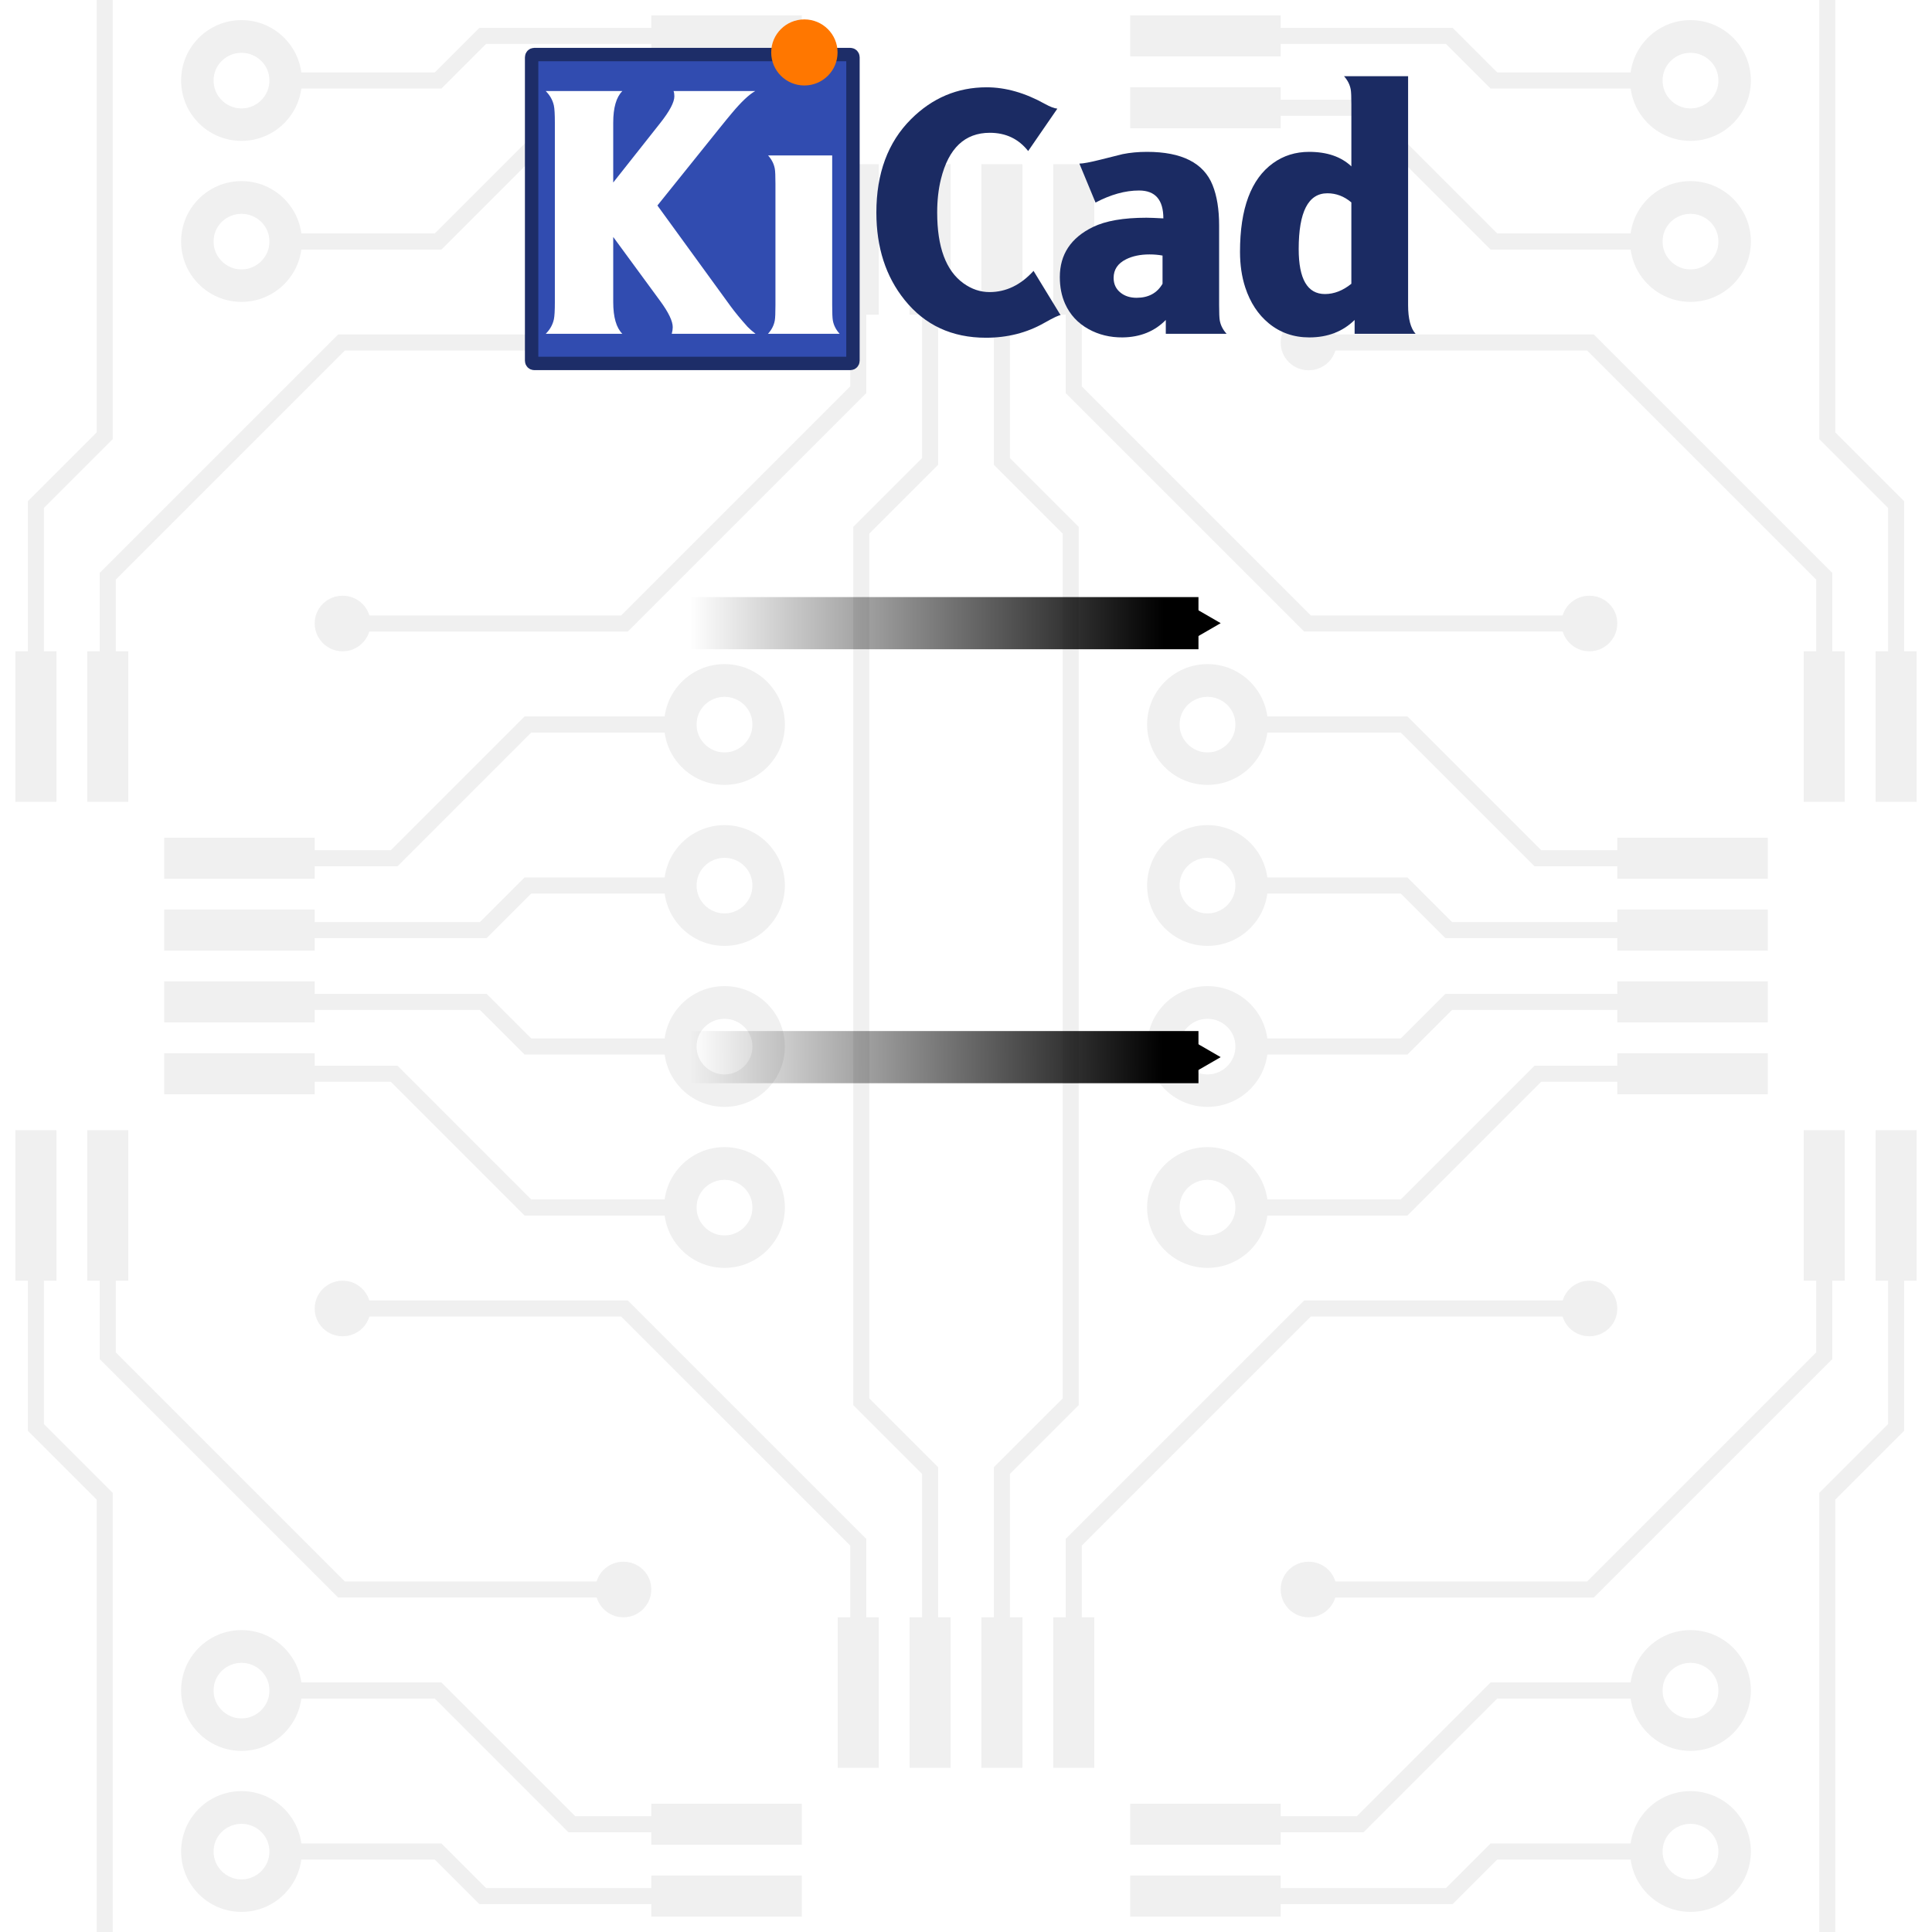 <?xml version="1.0" encoding="UTF-8" standalone="no"?>
<!-- Created with Inkscape (http://www.inkscape.org/) -->

<svg
   xmlns:dc="http://purl.org/dc/elements/1.1/"
   xmlns:cc="http://creativecommons.org/ns#"
   xmlns:rdf="http://www.w3.org/1999/02/22-rdf-syntax-ns#"
   xmlns:svg="http://www.w3.org/2000/svg"
   xmlns="http://www.w3.org/2000/svg"
   xmlns:xlink="http://www.w3.org/1999/xlink"
   xmlns:sodipodi="http://sodipodi.sourceforge.net/DTD/sodipodi-0.dtd"
   xmlns:inkscape="http://www.inkscape.org/namespaces/inkscape"
   width="700"
   height="700"
   viewBox="0 0 185.208 185.208"
   id="svg2"
   version="1.1"
   inkscape:version="0.91+devel+osxmenu r12877"
   sodipodi:docname="background.svg"
   inkscape:export-filename="/Users/wolf/wnl_git/kicad-mac-packaging/packaging/background.png"
   inkscape:export-xdpi="96"
   inkscape:export-ydpi="96">
  <defs
     id="defs4">
    <linearGradient
       inkscape:collect="always"
       id="linearGradient10032">
      <stop
         id="stop10036"
         offset="0"
         style="stop-color:#000000;stop-opacity:0;" />
      <stop
         id="stop10034"
         offset="1"
         style="stop-color:#000000;stop-opacity:1;" />
    </linearGradient>
    <marker
       inkscape:stockid="TriangleOutS"
       orient="auto"
       refY="0.0"
       refX="0.0"
       id="marker9152"
       style="overflow:visible"
       inkscape:isstock="true">
      <path
         id="path9154"
         d="M 5.77,0.0 L -2.88,5.0 L -2.88,-5.0 L 5.77,0.0 z "
         style="fill-rule:evenodd;stroke:#000000;stroke-width:1pt;stroke-opacity:1;fill:#000000;fill-opacity:1"
         transform="scale(0.2)" />
    </marker>
    <marker
       inkscape:stockid="TriangleOutS"
       orient="auto"
       refY="0.0"
       refX="0.0"
       id="TriangleOutS"
       style="overflow:visible"
       inkscape:isstock="true">
      <path
         id="path4734"
         d="M 5.77,0.0 L -2.88,5.0 L -2.88,-5.0 L 5.77,0.0 z "
         style="fill-rule:evenodd;stroke:#000000;stroke-width:1pt;stroke-opacity:1;fill:#000000;fill-opacity:1"
         transform="scale(0.2)" />
    </marker>
    <marker
       inkscape:stockid="Arrow2Lend"
       orient="auto"
       refY="0.0"
       refX="0.0"
       id="Arrow2Lend"
       style="overflow:visible;"
       inkscape:isstock="true">
      <path
         id="path4550"
         style="fill-rule:evenodd;stroke-width:0.625;stroke-linejoin:round;stroke:#000000;stroke-opacity:1;fill:#000000;fill-opacity:1"
         d="M 8.719,4.034 L -2.207,0.016 L 8.719,-4.002 C 6.973,-1.63 6.983,1.616 8.719,4.034 z "
         transform="scale(1.1) rotate(180) translate(1,0)" />
    </marker>
    <marker
       inkscape:stockid="Arrow1Lend"
       orient="auto"
       refY="0.0"
       refX="0.0"
       id="Arrow1Lend"
       style="overflow:visible;"
       inkscape:isstock="true">
      <path
         id="path4532"
         d="M 0.0,0.0 L 5.0,-5.0 L -12.5,0.0 L 5.0,5.0 L 0.0,0.0 z "
         style="fill-rule:evenodd;stroke:#000000;stroke-width:1pt;stroke-opacity:1;fill:#000000;fill-opacity:1"
         transform="scale(0.8) rotate(180) translate(12.5,0)" />
    </marker>
    <marker
       inkscape:stockid="Arrow2Lend"
       orient="auto"
       refY="0"
       refX="0"
       id="Arrow2Lend-5"
       style="overflow:visible"
       inkscape:isstock="true">
      <path
         inkscape:connector-curvature="0"
         id="path4550-5"
         style="fill:#000000;fill-opacity:1;fill-rule:evenodd;stroke:#000000;stroke-width:0.625;stroke-linejoin:round;stroke-opacity:1"
         d="M 8.719,4.034 -2.207,0.016 8.719,-4.002 c -1.745,2.372 -1.735,5.617 -6e-7,8.035 z"
         transform="matrix(-1.1,0,0,-1.1,-1.1,0)" />
    </marker>
    <linearGradient
       inkscape:collect="always"
       xlink:href="#linearGradient10032"
       id="linearGradient10038"
       x1="66.124"
       y1="171.531"
       x2="111.568"
       y2="171.531"
       gradientUnits="userSpaceOnUse" />
    <marker
       inkscape:stockid="TriangleOutS"
       orient="auto"
       refY="0"
       refX="0"
       id="TriangleOutS-0"
       style="overflow:visible"
       inkscape:isstock="true">
      <path
         inkscape:connector-curvature="0"
         id="path4734-5"
         d="m 5.77,0 -8.65,5 0,-10 8.65,5 z"
         style="fill:#000000;fill-opacity:1;fill-rule:evenodd;stroke:#000000;stroke-width:1pt;stroke-opacity:1"
         transform="scale(0.2)" />
    </marker>
    <linearGradient
       inkscape:collect="always"
       xlink:href="#linearGradient10032"
       id="linearGradient10366"
       x1="66.124"
       y1="213.133"
       x2="111.434"
       y2="212.866"
       gradientUnits="userSpaceOnUse" />
  </defs>
  <sodipodi:namedview
     id="base"
     pagecolor="#ffffff"
     bordercolor="#666666"
     borderopacity="1.0"
     inkscape:pageopacity="0.0"
     inkscape:pageshadow="2"
     inkscape:zoom="0.49497475"
     inkscape:cx="101.12902"
     inkscape:cy="450.082"
     inkscape:document-units="mm"
     inkscape:current-layer="layer1"
     showgrid="false"
     inkscape:window-width="1280"
     inkscape:window-height="751"
     inkscape:window-x="0"
     inkscape:window-y="23"
     inkscape:window-maximized="0"
     units="px" />
  <g
     inkscape:label="Layer 1"
     inkscape:groupmode="layer"
     id="layer1"
     transform="translate(0,-111.792)">
    <path
       style="fill:#f0f0f0;fill-opacity:1;fill-rule:nonzero;stroke:none"
       d="m 80.308,266.833 3.935,0 0,14.428 -3.935,0 z"
       id="rect3060" />
    <path
       style="fill:#f0f0f0;fill-opacity:1;fill-rule:nonzero;stroke:none"
       d="m 87.194,266.833 3.935,0 0,14.428 -3.935,0 z"
       id="rect3062" />
    <path
       style="fill:#f0f0f0;fill-opacity:1;fill-rule:nonzero;stroke:none"
       d="m 94.08,266.833 3.935,0 0,14.428 -3.935,0 z"
       id="rect3064" />
    <path
       style="fill:#f0f0f0;fill-opacity:1;fill-rule:nonzero;stroke:none"
       d="m 100.966,266.833 3.935,0 0,14.428 -3.935,0 z"
       id="rect3066" />
    <path
       transform="rotate(-90)"
       style="fill:#f0f0f0;fill-opacity:1;fill-rule:nonzero;stroke:none"
       d="m -295.524,62.437 3.935,0 0,14.428 -3.935,0 z"
       id="rect3118" />
    <path
       transform="rotate(-90)"
       style="fill:#f0f0f0;fill-opacity:1;fill-rule:nonzero;stroke:none"
       d="m -288.638,62.437 3.935,0 0,14.428 -3.935,0 z"
       id="rect3120" />
    <path
       transform="rotate(-90)"
       style="fill:#f0f0f0;fill-opacity:1;fill-rule:nonzero;stroke:none"
       d="m -295.524,108.344 3.935,0 0,14.428 -3.935,0 z"
       id="rect3128" />
    <path
       transform="rotate(-90)"
       style="fill:#f0f0f0;fill-opacity:1;fill-rule:nonzero;stroke:none"
       d="m -288.638,108.344 3.935,0 0,14.428 -3.935,0 z"
       id="rect3130" />
    <path
       id="path3011"
       d="m 115.755,175.457 c -3.196,0 -5.788,2.591 -5.788,5.788 0,3.196 2.591,5.788 5.788,5.788 3.196,0 5.788,-2.591 5.788,-5.788 0,-3.196 -2.591,-5.788 -5.788,-5.788 z m 0,3.135 c 1.474,0 2.677,1.178 2.677,2.653 0,1.474 -1.202,2.677 -2.677,2.677 -1.474,0 -2.677,-1.202 -2.677,-2.677 0,-1.474 1.202,-2.653 2.677,-2.653 z"
       style="fill:#f0f0f0;fill-opacity:1;fill-rule:nonzero;stroke:none"
       inkscape:connector-curvature="0" />
    <path
       inkscape:connector-curvature="0"
       style="fill:#f0f0f0;fill-opacity:1;fill-rule:nonzero;stroke:none"
       d="m 115.755,190.891 c -3.196,0 -5.788,2.591 -5.788,5.788 0,3.196 2.591,5.788 5.788,5.788 3.196,0 5.788,-2.591 5.788,-5.788 0,-3.196 -2.591,-5.788 -5.788,-5.788 z m 0,3.135 c 1.474,0 2.677,1.178 2.677,2.653 0,1.474 -1.202,2.677 -2.677,2.677 -1.474,0 -2.677,-1.202 -2.677,-2.677 0,-1.474 1.202,-2.653 2.677,-2.653 z"
       id="path3185" />
    <path
       id="path3187"
       d="m 115.755,206.325 c -3.196,0 -5.788,2.591 -5.788,5.788 0,3.196 2.591,5.788 5.788,5.788 3.196,0 5.788,-2.591 5.788,-5.788 0,-3.196 -2.591,-5.788 -5.788,-5.788 z m 0,3.135 c 1.474,0 2.677,1.178 2.677,2.653 0,1.474 -1.202,2.677 -2.677,2.677 -1.474,0 -2.677,-1.202 -2.677,-2.677 0,-1.474 1.202,-2.653 2.677,-2.653 z"
       style="fill:#f0f0f0;fill-opacity:1;fill-rule:nonzero;stroke:none"
       inkscape:connector-curvature="0" />
    <path
       inkscape:connector-curvature="0"
       style="fill:#f0f0f0;fill-opacity:1;fill-rule:nonzero;stroke:none"
       d="m 115.755,221.759 c -3.196,0 -5.788,2.591 -5.788,5.788 0,3.196 2.591,5.788 5.788,5.788 3.196,0 5.788,-2.591 5.788,-5.788 0,-3.196 -2.591,-5.788 -5.788,-5.788 z m 0,3.135 c 1.474,0 2.677,1.178 2.677,2.653 0,1.474 -1.202,2.677 -2.677,2.677 -1.474,0 -2.677,-1.202 -2.677,-2.677 0,-1.474 1.202,-2.653 2.677,-2.653 z"
       id="path3189" />
    <path
       inkscape:connector-curvature="0"
       style="fill:#f0f0f0;fill-opacity:1;fill-rule:nonzero;stroke:none"
       d="m 69.453,175.457 c -3.196,0 -5.788,2.591 -5.788,5.788 0,3.196 2.591,5.788 5.788,5.788 3.196,0 5.788,-2.591 5.788,-5.788 0,-3.196 -2.591,-5.788 -5.788,-5.788 z m 0,3.135 c 1.474,0 2.677,1.178 2.677,2.653 0,1.474 -1.202,2.677 -2.677,2.677 -1.474,0 -2.677,-1.202 -2.677,-2.677 0,-1.474 1.202,-2.653 2.677,-2.653 z"
       id="path3191" />
    <path
       id="path3193"
       d="m 69.453,190.891 c -3.196,0 -5.788,2.591 -5.788,5.788 0,3.196 2.591,5.788 5.788,5.788 3.196,0 5.788,-2.591 5.788,-5.788 0,-3.196 -2.591,-5.788 -5.788,-5.788 z m 0,3.135 c 1.474,0 2.677,1.178 2.677,2.653 0,1.474 -1.202,2.677 -2.677,2.677 -1.474,0 -2.677,-1.202 -2.677,-2.677 0,-1.474 1.202,-2.653 2.677,-2.653 z"
       style="fill:#f0f0f0;fill-opacity:1;fill-rule:nonzero;stroke:none"
       inkscape:connector-curvature="0" />
    <path
       inkscape:connector-curvature="0"
       style="fill:#f0f0f0;fill-opacity:1;fill-rule:nonzero;stroke:none"
       d="m 69.453,206.325 c -3.196,0 -5.788,2.591 -5.788,5.788 0,3.196 2.591,5.788 5.788,5.788 3.196,0 5.788,-2.591 5.788,-5.788 0,-3.196 -2.591,-5.788 -5.788,-5.788 z m 0,3.135 c 1.474,0 2.677,1.178 2.677,2.653 0,1.474 -1.202,2.677 -2.677,2.677 -1.474,0 -2.677,-1.202 -2.677,-2.677 0,-1.474 1.202,-2.653 2.677,-2.653 z"
       id="path3195" />
    <path
       id="path3197"
       d="m 69.453,221.759 c -3.196,0 -5.788,2.591 -5.788,5.788 0,3.196 2.591,5.788 5.788,5.788 3.196,0 5.788,-2.591 5.788,-5.788 0,-3.196 -2.591,-5.788 -5.788,-5.788 z m 0,3.135 c 1.474,0 2.677,1.178 2.677,2.653 0,1.474 -1.202,2.677 -2.677,2.677 -1.474,0 -2.677,-1.202 -2.677,-2.677 0,-1.474 1.202,-2.653 2.677,-2.653 z"
       style="fill:#f0f0f0;fill-opacity:1;fill-rule:nonzero;stroke:none"
       inkscape:connector-curvature="0" />
    <path
       style="fill:#f0f0f0;fill-opacity:1;fill-rule:nonzero;stroke:none"
       d="m 172.912,174.229 3.935,0 0,14.428 -3.935,0 z"
       id="rect3213" />
    <path
       style="fill:#f0f0f0;fill-opacity:1;fill-rule:nonzero;stroke:none"
       d="m 179.798,174.229 3.935,0 0,14.428 -3.935,0 z"
       id="rect3215" />
    <path
       style="fill:#f0f0f0;fill-opacity:1;fill-rule:nonzero;stroke:none"
       d="m 172.912,220.135 3.935,0 0,14.428 -3.935,0 z"
       id="rect3223" />
    <path
       style="fill:#f0f0f0;fill-opacity:1;fill-rule:nonzero;stroke:none"
       d="m 179.798,220.135 3.935,0 0,14.428 -3.935,0 z"
       id="rect3225" />
    <path
       transform="rotate(-90)"
       style="fill:#f0f0f0;fill-opacity:1;fill-rule:nonzero;stroke:none"
       d="m -216.692,155.041 3.935,0 0,14.428 -3.935,0 z"
       id="rect3233" />
    <path
       transform="rotate(-90)"
       style="fill:#f0f0f0;fill-opacity:1;fill-rule:nonzero;stroke:none"
       d="m -209.806,155.041 3.935,0 0,14.428 -3.935,0 z"
       id="rect3235" />
    <path
       transform="rotate(-90)"
       style="fill:#f0f0f0;fill-opacity:1;fill-rule:nonzero;stroke:none"
       d="m -202.92,155.041 3.935,0 0,14.428 -3.935,0 z"
       id="rect3237" />
    <path
       transform="rotate(-90)"
       style="fill:#f0f0f0;fill-opacity:1;fill-rule:nonzero;stroke:none"
       d="m -196.034,155.041 3.935,0 0,14.428 -3.935,0 z"
       id="rect3239" />
    <path
       style="fill:#f0f0f0;fill-opacity:1;fill-rule:nonzero;stroke:none"
       d="m 1.476,174.229 3.935,0 0,14.428 -3.935,0 z"
       id="rect3259" />
    <path
       style="fill:#f0f0f0;fill-opacity:1;fill-rule:nonzero;stroke:none"
       d="m 8.361,174.229 3.935,0 0,14.428 -3.935,0 z"
       id="rect3261" />
    <path
       style="fill:#f0f0f0;fill-opacity:1;fill-rule:nonzero;stroke:none"
       d="m 1.476,220.135 3.935,0 0,14.428 -3.935,0 z"
       id="rect3269" />
    <path
       style="fill:#f0f0f0;fill-opacity:1;fill-rule:nonzero;stroke:none"
       d="m 8.361,220.135 3.935,0 0,14.428 -3.935,0 z"
       id="rect3271" />
    <path
       transform="rotate(-90)"
       style="fill:#f0f0f0;fill-opacity:1;fill-rule:nonzero;stroke:none"
       d="m -216.692,15.739 3.935,0 0,14.428 -3.935,0 z"
       id="rect3285" />
    <path
       transform="rotate(-90)"
       style="fill:#f0f0f0;fill-opacity:1;fill-rule:nonzero;stroke:none"
       d="m -209.806,15.739 3.935,0 0,14.428 -3.935,0 z"
       id="rect3287" />
    <path
       transform="rotate(-90)"
       style="fill:#f0f0f0;fill-opacity:1;fill-rule:nonzero;stroke:none"
       d="m -202.92,15.739 3.935,0 0,14.428 -3.935,0 z"
       id="rect3289" />
    <path
       transform="rotate(-90)"
       style="fill:#f0f0f0;fill-opacity:1;fill-rule:nonzero;stroke:none"
       d="m -196.034,15.739 3.935,0 0,14.428 -3.935,0 z"
       id="rect3291" />
    <path
       style="fill:#f0f0f0;fill-opacity:1;fill-rule:nonzero;stroke:none"
       d="m 80.308,127.531 3.935,0 0,14.428 -3.935,0 z"
       id="rect3307" />
    <path
       style="fill:#f0f0f0;fill-opacity:1;fill-rule:nonzero;stroke:none"
       d="m 87.194,127.531 3.935,0 0,14.428 -3.935,0 z"
       id="rect3309" />
    <path
       style="fill:#f0f0f0;fill-opacity:1;fill-rule:nonzero;stroke:none"
       d="m 94.08,127.531 3.935,0 0,14.428 -3.935,0 z"
       id="rect3311" />
    <path
       style="fill:#f0f0f0;fill-opacity:1;fill-rule:nonzero;stroke:none"
       d="m 100.966,127.531 3.935,0 0,14.428 -3.935,0 z"
       id="rect3313" />
    <path
       transform="rotate(-90)"
       style="fill:#f0f0f0;fill-opacity:1;fill-rule:nonzero;stroke:none"
       d="m -124.088,62.437 3.935,0 0,14.428 -3.935,0 z"
       id="rect3317" />
    <path
       transform="rotate(-90)"
       style="fill:#f0f0f0;fill-opacity:1;fill-rule:nonzero;stroke:none"
       d="m -117.202,62.437 3.935,0 0,14.428 -3.935,0 z"
       id="rect3319" />
    <path
       transform="rotate(-90)"
       style="fill:#f0f0f0;fill-opacity:1;fill-rule:nonzero;stroke:none"
       d="m -124.088,108.344 3.935,0 0,14.428 -3.935,0 z"
       id="rect3327" />
    <path
       transform="rotate(-90)"
       style="fill:#f0f0f0;fill-opacity:1;fill-rule:nonzero;stroke:none"
       d="m -117.202,108.344 3.935,0 0,14.428 -3.935,0 z"
       id="rect3329" />
    <path
       id="path3349"
       d="m 162.057,113.721 c -3.196,0 -5.788,2.591 -5.788,5.788 0,3.196 2.591,5.788 5.788,5.788 3.196,0 5.788,-2.591 5.788,-5.788 0,-3.196 -2.591,-5.788 -5.788,-5.788 z m 0,3.135 c 1.474,0 2.677,1.178 2.677,2.653 0,1.474 -1.202,2.677 -2.677,2.677 -1.474,0 -2.677,-1.202 -2.677,-2.677 0,-1.474 1.202,-2.653 2.677,-2.653 z"
       style="fill:#f0f0f0;fill-opacity:1;fill-rule:nonzero;stroke:none"
       inkscape:connector-curvature="0" />
    <path
       inkscape:connector-curvature="0"
       style="fill:#f0f0f0;fill-opacity:1;fill-rule:nonzero;stroke:none"
       d="m 162.057,129.155 c -3.196,0 -5.788,2.591 -5.788,5.788 0,3.196 2.591,5.788 5.788,5.788 3.196,0 5.788,-2.591 5.788,-5.788 0,-3.196 -2.591,-5.788 -5.788,-5.788 z m 0,3.135 c 1.474,0 2.677,1.178 2.677,2.653 0,1.474 -1.202,2.677 -2.677,2.677 -1.474,0 -2.677,-1.202 -2.677,-2.677 0,-1.474 1.202,-2.653 2.677,-2.653 z"
       id="path3351" />
    <path
       inkscape:connector-curvature="0"
       style="fill:#f0f0f0;fill-opacity:1;fill-rule:nonzero;stroke:none"
       d="m 162.057,268.061 c -3.196,0 -5.788,2.591 -5.788,5.788 0,3.196 2.591,5.788 5.788,5.788 3.196,0 5.788,-2.591 5.788,-5.788 0,-3.196 -2.591,-5.788 -5.788,-5.788 z m 0,3.135 c 1.474,0 2.677,1.178 2.677,2.653 0,1.474 -1.202,2.677 -2.677,2.677 -1.474,0 -2.677,-1.202 -2.677,-2.677 0,-1.474 1.202,-2.653 2.677,-2.653 z"
       id="path3363" />
    <path
       id="path3365"
       d="m 162.057,283.495 c -3.196,0 -5.788,2.591 -5.788,5.788 0,3.196 2.591,5.788 5.788,5.788 3.196,0 5.788,-2.591 5.788,-5.788 0,-3.196 -2.591,-5.788 -5.788,-5.788 z m 0,3.135 c 1.474,0 2.677,1.178 2.677,2.653 0,1.474 -1.202,2.677 -2.677,2.677 -1.474,0 -2.677,-1.202 -2.677,-2.677 0,-1.474 1.202,-2.653 2.677,-2.653 z"
       style="fill:#f0f0f0;fill-opacity:1;fill-rule:nonzero;stroke:none"
       inkscape:connector-curvature="0" />
    <path
       id="path3377"
       d="m 23.151,113.721 c -3.196,0 -5.788,2.591 -5.788,5.788 0,3.196 2.591,5.788 5.788,5.788 3.196,0 5.788,-2.591 5.788,-5.788 0,-3.196 -2.591,-5.788 -5.788,-5.788 z m 0,3.135 c 1.474,0 2.677,1.178 2.677,2.653 0,1.474 -1.202,2.677 -2.677,2.677 -1.474,0 -2.677,-1.202 -2.677,-2.677 0,-1.474 1.202,-2.653 2.677,-2.653 z"
       style="fill:#f0f0f0;fill-opacity:1;fill-rule:nonzero;stroke:none"
       inkscape:connector-curvature="0" />
    <path
       inkscape:connector-curvature="0"
       style="fill:#f0f0f0;fill-opacity:1;fill-rule:nonzero;stroke:none"
       d="m 23.151,129.155 c -3.196,0 -5.788,2.591 -5.788,5.788 0,3.196 2.591,5.788 5.788,5.788 3.196,0 5.788,-2.591 5.788,-5.788 0,-3.196 -2.591,-5.788 -5.788,-5.788 z m 0,3.135 c 1.474,0 2.677,1.178 2.677,2.653 0,1.474 -1.202,2.677 -2.677,2.677 -1.474,0 -2.677,-1.202 -2.677,-2.677 0,-1.474 1.202,-2.653 2.677,-2.653 z"
       id="path3379" />
    <path
       inkscape:connector-curvature="0"
       style="fill:#f0f0f0;fill-opacity:1;fill-rule:nonzero;stroke:none"
       d="m 23.151,268.061 c -3.196,0 -5.788,2.591 -5.788,5.788 0,3.196 2.591,5.788 5.788,5.788 3.196,0 5.788,-2.591 5.788,-5.788 0,-3.196 -2.591,-5.788 -5.788,-5.788 z m 0,3.135 c 1.474,0 2.677,1.178 2.677,2.653 0,1.474 -1.202,2.677 -2.677,2.677 -1.474,0 -2.677,-1.202 -2.677,-2.677 0,-1.474 1.202,-2.653 2.677,-2.653 z"
       id="path3391" />
    <path
       id="path3393"
       d="m 23.151,283.495 c -3.196,0 -5.788,2.591 -5.788,5.788 0,3.196 2.591,5.788 5.788,5.788 3.196,0 5.788,-2.591 5.788,-5.788 0,-3.196 -2.591,-5.788 -5.788,-5.788 z m 0,3.135 c 1.474,0 2.677,1.178 2.677,2.653 0,1.474 -1.202,2.677 -2.677,2.677 -1.474,0 -2.677,-1.202 -2.677,-2.677 0,-1.474 1.202,-2.653 2.677,-2.653 z"
       style="fill:#f0f0f0;fill-opacity:1;fill-rule:nonzero;stroke:none"
       inkscape:connector-curvature="0" />
    <path
       style="color:#000000;font-style:normal;font-variant:normal;font-weight:normal;font-stretch:normal;font-size:medium;line-height:normal;font-family:sans-serif;text-indent:0;text-align:start;text-decoration:none;text-decoration-line:none;text-decoration-style:solid;text-decoration-color:#000000;letter-spacing:normal;word-spacing:normal;text-transform:none;direction:ltr;block-progression:tb;writing-mode:lr-tb;baseline-shift:baseline;text-anchor:start;white-space:normal;clip-rule:nonzero;display:inline;overflow:visible;visibility:visible;opacity:1;isolation:auto;mix-blend-mode:normal;color-interpolation:sRGB;color-interpolation-filters:linearRGB;solid-color:#000000;solid-opacity:1;fill:#f0f0f0;fill-opacity:1;fill-rule:nonzero;stroke:none;stroke-width:1.543;stroke-linecap:butt;stroke-linejoin:miter;stroke-miterlimit:4;stroke-dasharray:none;stroke-dashoffset:0;stroke-opacity:1;color-rendering:auto;image-rendering:auto;shape-rendering:auto;text-rendering:auto;enable-background:accumulate"
       d="m 119.588,180.473 0,1.543 14.695,0 12.822,12.822 15.15,0 0,-1.543 -14.512,0 -12.822,-12.822 -15.334,0 z"
       id="path3623"
       inkscape:connector-curvature="0" />
    <path
       style="color:#000000;font-style:normal;font-variant:normal;font-weight:normal;font-stretch:normal;font-size:medium;line-height:normal;font-family:sans-serif;text-indent:0;text-align:start;text-decoration:none;text-decoration-line:none;text-decoration-style:solid;text-decoration-color:#000000;letter-spacing:normal;word-spacing:normal;text-transform:none;direction:ltr;block-progression:tb;writing-mode:lr-tb;baseline-shift:baseline;text-anchor:start;white-space:normal;clip-rule:nonzero;display:inline;overflow:visible;visibility:visible;opacity:1;isolation:auto;mix-blend-mode:normal;color-interpolation:sRGB;color-interpolation-filters:linearRGB;solid-color:#000000;solid-opacity:1;fill:#f0f0f0;fill-opacity:1;fill-rule:nonzero;stroke:none;stroke-width:1.543;stroke-linecap:butt;stroke-linejoin:miter;stroke-miterlimit:4;stroke-dasharray:none;stroke-dashoffset:0;stroke-opacity:1;color-rendering:auto;image-rendering:auto;shape-rendering:auto;text-rendering:auto;enable-background:accumulate"
       d="m 147.105,213.953 -12.822,12.822 -14.695,0 0,1.543 15.334,0 12.822,-12.822 14.512,0 0,-1.543 -15.15,0 z"
       id="path4395"
       inkscape:connector-curvature="0" />
    <path
       style="color:#000000;font-style:normal;font-variant:normal;font-weight:normal;font-stretch:normal;font-size:medium;line-height:normal;font-family:sans-serif;text-indent:0;text-align:start;text-decoration:none;text-decoration-line:none;text-decoration-style:solid;text-decoration-color:#000000;letter-spacing:normal;word-spacing:normal;text-transform:none;direction:ltr;block-progression:tb;writing-mode:lr-tb;baseline-shift:baseline;text-anchor:start;white-space:normal;clip-rule:nonzero;display:inline;overflow:visible;visibility:visible;opacity:1;isolation:auto;mix-blend-mode:normal;color-interpolation:sRGB;color-interpolation-filters:linearRGB;solid-color:#000000;solid-opacity:1;fill:#f0f0f0;fill-opacity:1;fill-rule:nonzero;stroke:none;stroke-width:1.543;stroke-linecap:butt;stroke-linejoin:miter;stroke-miterlimit:4;stroke-dasharray:none;stroke-dashoffset:0;stroke-opacity:1;color-rendering:auto;image-rendering:auto;shape-rendering:auto;text-rendering:auto;enable-background:accumulate"
       d="m 120.385,195.906 0,1.545 13.898,0 4.273,4.273 23.699,0 0,-1.543 -23.061,0 -4.273,-4.275 -14.537,0 z"
       id="path4403"
       inkscape:connector-curvature="0" />
    <path
       style="color:#000000;font-style:normal;font-variant:normal;font-weight:normal;font-stretch:normal;font-size:medium;line-height:normal;font-family:sans-serif;text-indent:0;text-align:start;text-decoration:none;text-decoration-line:none;text-decoration-style:solid;text-decoration-color:#000000;letter-spacing:normal;word-spacing:normal;text-transform:none;direction:ltr;block-progression:tb;writing-mode:lr-tb;baseline-shift:baseline;text-anchor:start;white-space:normal;clip-rule:nonzero;display:inline;overflow:visible;visibility:visible;opacity:1;isolation:auto;mix-blend-mode:normal;color-interpolation:sRGB;color-interpolation-filters:linearRGB;solid-color:#000000;solid-opacity:1;fill:#f0f0f0;fill-opacity:1;fill-rule:nonzero;stroke:none;stroke-width:1.543;stroke-linecap:butt;stroke-linejoin:miter;stroke-miterlimit:4;stroke-dasharray:none;stroke-dashoffset:0;stroke-opacity:1;color-rendering:auto;image-rendering:auto;shape-rendering:auto;text-rendering:auto;enable-background:accumulate"
       d="m 138.557,207.066 -4.273,4.275 -13.898,0 0,1.543 14.537,0 4.273,-4.273 23.061,0 0,-1.545 -23.699,0 z"
       id="path4405"
       inkscape:connector-curvature="0" />
    <path
       style="color:#000000;font-style:normal;font-variant:normal;font-weight:normal;font-stretch:normal;font-size:medium;line-height:normal;font-family:sans-serif;text-indent:0;text-align:start;text-decoration:none;text-decoration-line:none;text-decoration-style:solid;text-decoration-color:#000000;letter-spacing:normal;word-spacing:normal;text-transform:none;direction:ltr;block-progression:tb;writing-mode:lr-tb;baseline-shift:baseline;text-anchor:start;white-space:normal;clip-rule:nonzero;display:inline;overflow:visible;visibility:visible;opacity:1;isolation:auto;mix-blend-mode:normal;color-interpolation:sRGB;color-interpolation-filters:linearRGB;solid-color:#000000;solid-opacity:1;fill:#f0f0f0;fill-opacity:1;fill-rule:nonzero;stroke:none;stroke-width:1.543;stroke-linecap:butt;stroke-linejoin:miter;stroke-miterlimit:4;stroke-dasharray:none;stroke-dashoffset:0;stroke-opacity:1;color-rendering:auto;image-rendering:auto;shape-rendering:auto;text-rendering:auto;enable-background:accumulate"
       d="m 50.287,180.473 -12.822,12.822 -14.512,0 0,1.543 15.15,0 12.822,-12.822 14.693,0 0,-1.543 -15.332,0 z"
       id="path4407"
       inkscape:connector-curvature="0" />
    <path
       style="color:#000000;font-style:normal;font-variant:normal;font-weight:normal;font-stretch:normal;font-size:medium;line-height:normal;font-family:sans-serif;text-indent:0;text-align:start;text-decoration:none;text-decoration-line:none;text-decoration-style:solid;text-decoration-color:#000000;letter-spacing:normal;word-spacing:normal;text-transform:none;direction:ltr;block-progression:tb;writing-mode:lr-tb;baseline-shift:baseline;text-anchor:start;white-space:normal;clip-rule:nonzero;display:inline;overflow:visible;visibility:visible;opacity:1;isolation:auto;mix-blend-mode:normal;color-interpolation:sRGB;color-interpolation-filters:linearRGB;solid-color:#000000;solid-opacity:1;fill:#f0f0f0;fill-opacity:1;fill-rule:nonzero;stroke:none;stroke-width:1.543;stroke-linecap:butt;stroke-linejoin:miter;stroke-miterlimit:4;stroke-dasharray:none;stroke-dashoffset:0;stroke-opacity:1;color-rendering:auto;image-rendering:auto;shape-rendering:auto;text-rendering:auto;enable-background:accumulate"
       d="m 22.953,213.953 0,1.543 14.512,0 12.822,12.822 15.332,0 0,-1.543 -14.693,0 -12.822,-12.822 -15.15,0 z"
       id="path4409"
       inkscape:connector-curvature="0" />
    <path
       style="color:#000000;font-style:normal;font-variant:normal;font-weight:normal;font-stretch:normal;font-size:medium;line-height:normal;font-family:sans-serif;text-indent:0;text-align:start;text-decoration:none;text-decoration-line:none;text-decoration-style:solid;text-decoration-color:#000000;letter-spacing:normal;word-spacing:normal;text-transform:none;direction:ltr;block-progression:tb;writing-mode:lr-tb;baseline-shift:baseline;text-anchor:start;white-space:normal;clip-rule:nonzero;display:inline;overflow:visible;visibility:visible;opacity:1;isolation:auto;mix-blend-mode:normal;color-interpolation:sRGB;color-interpolation-filters:linearRGB;solid-color:#000000;solid-opacity:1;fill:#f0f0f0;fill-opacity:1;fill-rule:nonzero;stroke:none;stroke-width:1.543;stroke-linecap:butt;stroke-linejoin:miter;stroke-miterlimit:4;stroke-dasharray:none;stroke-dashoffset:0;stroke-opacity:1;color-rendering:auto;image-rendering:auto;shape-rendering:auto;text-rendering:auto;enable-background:accumulate"
       d="m 50.287,195.906 -4.275,4.275 -23.059,0 0,1.543 23.699,0 4.273,-4.273 13.896,0 0,-1.545 -14.535,0 z"
       id="path4411"
       inkscape:connector-curvature="0" />
    <path
       style="color:#000000;font-style:normal;font-variant:normal;font-weight:normal;font-stretch:normal;font-size:medium;line-height:normal;font-family:sans-serif;text-indent:0;text-align:start;text-decoration:none;text-decoration-line:none;text-decoration-style:solid;text-decoration-color:#000000;letter-spacing:normal;word-spacing:normal;text-transform:none;direction:ltr;block-progression:tb;writing-mode:lr-tb;baseline-shift:baseline;text-anchor:start;white-space:normal;clip-rule:nonzero;display:inline;overflow:visible;visibility:visible;opacity:1;isolation:auto;mix-blend-mode:normal;color-interpolation:sRGB;color-interpolation-filters:linearRGB;solid-color:#000000;solid-opacity:1;fill:#f0f0f0;fill-opacity:1;fill-rule:nonzero;stroke:none;stroke-width:1.543;stroke-linecap:butt;stroke-linejoin:miter;stroke-miterlimit:4;stroke-dasharray:none;stroke-dashoffset:0;stroke-opacity:1;color-rendering:auto;image-rendering:auto;shape-rendering:auto;text-rendering:auto;enable-background:accumulate"
       d="m 22.953,207.066 0,1.545 23.059,0 4.275,4.273 14.535,0 0,-1.543 -13.896,0 -4.273,-4.275 -23.699,0 z"
       id="path4413"
       inkscape:connector-curvature="0" />
    <path
       style="color:#000000;font-style:normal;font-variant:normal;font-weight:normal;font-stretch:normal;font-size:medium;line-height:normal;font-family:sans-serif;text-indent:0;text-align:start;text-decoration:none;text-decoration-line:none;text-decoration-style:solid;text-decoration-color:#000000;letter-spacing:normal;word-spacing:normal;text-transform:none;direction:ltr;block-progression:tb;writing-mode:lr-tb;baseline-shift:baseline;text-anchor:start;white-space:normal;clip-rule:nonzero;display:inline;overflow:visible;visibility:visible;opacity:1;isolation:auto;mix-blend-mode:normal;color-interpolation:sRGB;color-interpolation-filters:linearRGB;solid-color:#000000;solid-opacity:1;fill:#f0f0f0;fill-opacity:1;fill-rule:nonzero;stroke:none;stroke-width:1.543;stroke-linecap:butt;stroke-linejoin:miter;stroke-miterlimit:4;stroke-dasharray:none;stroke-dashoffset:0;stroke-opacity:1;color-rendering:auto;image-rendering:auto;shape-rendering:auto;text-rendering:auto;enable-background:accumulate"
       d="m 54.5,121.35 -12.822,12.822 -14.693,0 0,1.543 15.334,0 12.822,-12.822 14.51,0 0,-1.543 -15.15,0 z"
       id="path4425"
       inkscape:connector-curvature="0" />
    <path
       style="color:#000000;font-style:normal;font-variant:normal;font-weight:normal;font-stretch:normal;font-size:medium;line-height:normal;font-family:sans-serif;text-indent:0;text-align:start;text-decoration:none;text-decoration-line:none;text-decoration-style:solid;text-decoration-color:#000000;letter-spacing:normal;word-spacing:normal;text-transform:none;direction:ltr;block-progression:tb;writing-mode:lr-tb;baseline-shift:baseline;text-anchor:start;white-space:normal;clip-rule:nonzero;display:inline;overflow:visible;visibility:visible;opacity:1;isolation:auto;mix-blend-mode:normal;color-interpolation:sRGB;color-interpolation-filters:linearRGB;solid-color:#000000;solid-opacity:1;fill:#f0f0f0;fill-opacity:1;fill-rule:nonzero;stroke:none;stroke-width:1.543;stroke-linecap:butt;stroke-linejoin:miter;stroke-miterlimit:4;stroke-dasharray:none;stroke-dashoffset:0;stroke-opacity:1;color-rendering:auto;image-rendering:auto;shape-rendering:auto;text-rendering:auto;enable-background:accumulate"
       d="m 45.953,114.463 -4.275,4.273 -13.896,0 0,1.545 14.537,0 4.273,-4.275 23.059,0 0,-1.543 -23.697,0 z"
       id="path4429"
       inkscape:connector-curvature="0" />
    <path
       style="color:#000000;font-style:normal;font-variant:normal;font-weight:normal;font-stretch:normal;font-size:medium;line-height:normal;font-family:sans-serif;text-indent:0;text-align:start;text-decoration:none;text-decoration-line:none;text-decoration-style:solid;text-decoration-color:#000000;letter-spacing:normal;word-spacing:normal;text-transform:none;direction:ltr;block-progression:tb;writing-mode:lr-tb;baseline-shift:baseline;text-anchor:start;white-space:normal;clip-rule:nonzero;display:inline;overflow:visible;visibility:visible;opacity:1;isolation:auto;mix-blend-mode:normal;color-interpolation:sRGB;color-interpolation-filters:linearRGB;solid-color:#000000;solid-opacity:1;fill:#f0f0f0;fill-opacity:1;fill-rule:nonzero;stroke:none;stroke-width:1.543;stroke-linecap:butt;stroke-linejoin:miter;stroke-miterlimit:4;stroke-dasharray:none;stroke-dashoffset:0;stroke-opacity:1;color-rendering:auto;image-rendering:auto;shape-rendering:auto;text-rendering:auto;enable-background:accumulate"
       d="m 26.984,273.078 0,1.543 14.693,0 12.822,12.822 15.15,0 0,-1.545 -14.51,0 -12.822,-12.82 -15.334,0 z"
       id="path4433"
       inkscape:connector-curvature="0" />
    <path
       style="color:#000000;font-style:normal;font-variant:normal;font-weight:normal;font-stretch:normal;font-size:medium;line-height:normal;font-family:sans-serif;text-indent:0;text-align:start;text-decoration:none;text-decoration-line:none;text-decoration-style:solid;text-decoration-color:#000000;letter-spacing:normal;word-spacing:normal;text-transform:none;direction:ltr;block-progression:tb;writing-mode:lr-tb;baseline-shift:baseline;text-anchor:start;white-space:normal;clip-rule:nonzero;display:inline;overflow:visible;visibility:visible;opacity:1;isolation:auto;mix-blend-mode:normal;color-interpolation:sRGB;color-interpolation-filters:linearRGB;solid-color:#000000;solid-opacity:1;fill:#f0f0f0;fill-opacity:1;fill-rule:nonzero;stroke:none;stroke-width:1.543;stroke-linecap:butt;stroke-linejoin:miter;stroke-miterlimit:4;stroke-dasharray:none;stroke-dashoffset:0;stroke-opacity:1;color-rendering:auto;image-rendering:auto;shape-rendering:auto;text-rendering:auto;enable-background:accumulate"
       d="m 27.781,288.512 0,1.543 13.896,0 4.275,4.273 23.697,0 0,-1.543 -23.059,0 -4.273,-4.273 -14.537,0 z"
       id="path4437"
       inkscape:connector-curvature="0" />
    <path
       style="color:#000000;font-style:normal;font-variant:normal;font-weight:normal;font-stretch:normal;font-size:medium;line-height:normal;font-family:sans-serif;text-indent:0;text-align:start;text-decoration:none;text-decoration-line:none;text-decoration-style:solid;text-decoration-color:#000000;letter-spacing:normal;word-spacing:normal;text-transform:none;direction:ltr;block-progression:tb;writing-mode:lr-tb;baseline-shift:baseline;text-anchor:start;white-space:normal;clip-rule:nonzero;display:inline;overflow:visible;visibility:visible;opacity:1;isolation:auto;mix-blend-mode:normal;color-interpolation:sRGB;color-interpolation-filters:linearRGB;solid-color:#000000;solid-opacity:1;fill:#f0f0f0;fill-opacity:1;fill-rule:nonzero;stroke:none;stroke-width:1.543;stroke-linecap:butt;stroke-linejoin:miter;stroke-miterlimit:4;stroke-dasharray:none;stroke-dashoffset:0;stroke-opacity:1;color-rendering:auto;image-rendering:auto;shape-rendering:auto;text-rendering:auto;enable-background:accumulate"
       d="m 115.557,121.35 0,1.543 14.512,0 12.822,12.822 15.334,0 0,-1.543 -14.695,0 -12.822,-12.822 -15.15,0 z"
       id="path4445"
       inkscape:connector-curvature="0" />
    <path
       style="color:#000000;font-style:normal;font-variant:normal;font-weight:normal;font-stretch:normal;font-size:medium;line-height:normal;font-family:sans-serif;text-indent:0;text-align:start;text-decoration:none;text-decoration-line:none;text-decoration-style:solid;text-decoration-color:#000000;letter-spacing:normal;word-spacing:normal;text-transform:none;direction:ltr;block-progression:tb;writing-mode:lr-tb;baseline-shift:baseline;text-anchor:start;white-space:normal;clip-rule:nonzero;display:inline;overflow:visible;visibility:visible;opacity:1;isolation:auto;mix-blend-mode:normal;color-interpolation:sRGB;color-interpolation-filters:linearRGB;solid-color:#000000;solid-opacity:1;fill:#f0f0f0;fill-opacity:1;fill-rule:nonzero;stroke:none;stroke-width:1.543;stroke-linecap:butt;stroke-linejoin:miter;stroke-miterlimit:4;stroke-dasharray:none;stroke-dashoffset:0;stroke-opacity:1;color-rendering:auto;image-rendering:auto;shape-rendering:auto;text-rendering:auto;enable-background:accumulate"
       d="m 115.557,114.463 0,1.543 23.061,0 4.273,4.275 14.537,0 0,-1.545 -13.898,0 -4.273,-4.273 -23.699,0 z"
       id="path4449"
       inkscape:connector-curvature="0" />
    <path
       style="color:#000000;font-style:normal;font-variant:normal;font-weight:normal;font-stretch:normal;font-size:medium;line-height:normal;font-family:sans-serif;text-indent:0;text-align:start;text-decoration:none;text-decoration-line:none;text-decoration-style:solid;text-decoration-color:#000000;letter-spacing:normal;word-spacing:normal;text-transform:none;direction:ltr;block-progression:tb;writing-mode:lr-tb;baseline-shift:baseline;text-anchor:start;white-space:normal;clip-rule:nonzero;display:inline;overflow:visible;visibility:visible;opacity:1;isolation:auto;mix-blend-mode:normal;color-interpolation:sRGB;color-interpolation-filters:linearRGB;solid-color:#000000;solid-opacity:1;fill:#f0f0f0;fill-opacity:1;fill-rule:nonzero;stroke:none;stroke-width:1.543;stroke-linecap:butt;stroke-linejoin:miter;stroke-miterlimit:4;stroke-dasharray:none;stroke-dashoffset:0;stroke-opacity:1;color-rendering:auto;image-rendering:auto;shape-rendering:auto;text-rendering:auto;enable-background:accumulate"
       d="m 142.891,273.078 -12.822,12.82 -14.512,0 0,1.545 15.15,0 12.822,-12.822 14.695,0 0,-1.543 -15.334,0 z"
       id="path4453"
       inkscape:connector-curvature="0" />
    <path
       style="color:#000000;font-style:normal;font-variant:normal;font-weight:normal;font-stretch:normal;font-size:medium;line-height:normal;font-family:sans-serif;text-indent:0;text-align:start;text-decoration:none;text-decoration-line:none;text-decoration-style:solid;text-decoration-color:#000000;letter-spacing:normal;word-spacing:normal;text-transform:none;direction:ltr;block-progression:tb;writing-mode:lr-tb;baseline-shift:baseline;text-anchor:start;white-space:normal;clip-rule:nonzero;display:inline;overflow:visible;visibility:visible;opacity:1;isolation:auto;mix-blend-mode:normal;color-interpolation:sRGB;color-interpolation-filters:linearRGB;solid-color:#000000;solid-opacity:1;fill:#f0f0f0;fill-opacity:1;fill-rule:nonzero;stroke:none;stroke-width:1.543;stroke-linecap:butt;stroke-linejoin:miter;stroke-miterlimit:4;stroke-dasharray:none;stroke-dashoffset:0;stroke-opacity:1;color-rendering:auto;image-rendering:auto;shape-rendering:auto;text-rendering:auto;enable-background:accumulate"
       d="m 142.891,288.512 -4.273,4.273 -23.061,0 0,1.543 23.699,0 4.273,-4.273 13.898,0 0,-1.543 -14.537,0 z"
       id="path4457"
       inkscape:connector-curvature="0" />
    <path
       style="color:#000000;font-style:normal;font-variant:normal;font-weight:normal;font-stretch:normal;font-size:medium;line-height:normal;font-family:sans-serif;text-indent:0;text-align:start;text-decoration:none;text-decoration-line:none;text-decoration-style:solid;text-decoration-color:#000000;letter-spacing:normal;word-spacing:normal;text-transform:none;direction:ltr;block-progression:tb;writing-mode:lr-tb;baseline-shift:baseline;text-anchor:start;white-space:normal;clip-rule:nonzero;display:inline;overflow:visible;visibility:visible;opacity:1;isolation:auto;mix-blend-mode:normal;color-interpolation:sRGB;color-interpolation-filters:linearRGB;solid-color:#000000;solid-opacity:1;fill:#f0f0f0;fill-opacity:1;fill-rule:nonzero;stroke:none;stroke-width:1.543;stroke-linecap:butt;stroke-linejoin:miter;stroke-miterlimit:4;stroke-dasharray:none;stroke-dashoffset:0;stroke-opacity:1;color-rendering:auto;image-rendering:auto;shape-rendering:auto;text-rendering:auto;enable-background:accumulate"
       d="m 88.389,134.744 0,20.963 -6.592,6.592 0,84.193 6.592,6.594 0,20.961 1.545,0 0,-21.602 -6.594,-6.592 0,-82.914 6.594,-6.594 0,-21.602 -1.545,0 z"
       id="path4463"
       inkscape:connector-curvature="0" />
    <path
       style="color:#000000;font-style:normal;font-variant:normal;font-weight:normal;font-stretch:normal;font-size:medium;line-height:normal;font-family:sans-serif;text-indent:0;text-align:start;text-decoration:none;text-decoration-line:none;text-decoration-style:solid;text-decoration-color:#000000;letter-spacing:normal;word-spacing:normal;text-transform:none;direction:ltr;block-progression:tb;writing-mode:lr-tb;baseline-shift:baseline;text-anchor:start;white-space:normal;clip-rule:nonzero;display:inline;overflow:visible;visibility:visible;opacity:1;isolation:auto;mix-blend-mode:normal;color-interpolation:sRGB;color-interpolation-filters:linearRGB;solid-color:#000000;solid-opacity:1;fill:#f0f0f0;fill-opacity:1;fill-rule:nonzero;stroke:none;stroke-width:1.543;stroke-linecap:butt;stroke-linejoin:miter;stroke-miterlimit:4;stroke-dasharray:none;stroke-dashoffset:0;stroke-opacity:1;color-rendering:auto;image-rendering:auto;shape-rendering:auto;text-rendering:auto;enable-background:accumulate"
       d="m 95.275,134.744 0,21.602 6.594,6.594 0,82.914 -6.594,6.592 0,21.602 1.543,0 0,-20.961 6.594,-6.594 0,-84.193 -6.594,-6.592 0,-20.963 -1.543,0 z"
       id="path4467"
       inkscape:connector-curvature="0" />
    <path
       style="fill:#f0f0f0;fill-opacity:1;fill-rule:nonzero;stroke:none"
       d="m 59.76,147.288 c 1.474,0 2.677,-1.178 2.677,-2.653 0,-1.474 -1.202,-2.677 -2.677,-2.677 -1.474,0 -2.677,1.202 -2.677,2.677 0,1.474 1.202,2.653 2.677,2.653 z"
       id="path4524"
       inkscape:connector-curvature="0" />
    <path
       style="color:#000000;font-style:normal;font-variant:normal;font-weight:normal;font-stretch:normal;font-size:medium;line-height:normal;font-family:sans-serif;text-indent:0;text-align:start;text-decoration:none;text-decoration-line:none;text-decoration-style:solid;text-decoration-color:#000000;letter-spacing:normal;word-spacing:normal;text-transform:none;direction:ltr;block-progression:tb;writing-mode:lr-tb;baseline-shift:baseline;text-anchor:start;white-space:normal;clip-rule:nonzero;display:inline;overflow:visible;visibility:visible;opacity:1;isolation:auto;mix-blend-mode:normal;color-interpolation:sRGB;color-interpolation-filters:linearRGB;solid-color:#000000;solid-opacity:1;fill:#f0f0f0;fill-opacity:1;fill-rule:nonzero;stroke:none;stroke-width:1.543;stroke-linecap:butt;stroke-linejoin:miter;stroke-miterlimit:4;stroke-dasharray:none;stroke-dashoffset:0;stroke-opacity:1;color-rendering:auto;image-rendering:auto;shape-rendering:auto;text-rendering:auto;enable-background:accumulate"
       d="m 32.418,143.852 -22.861,22.861 0,14.73 1.545,0 0,-14.092 21.955,-21.957 26.703,0 0,-1.543 -27.342,0 z"
       id="path4526"
       inkscape:connector-curvature="0" />
    <path
       inkscape:connector-curvature="0"
       id="path4530"
       d="m 59.76,261.503 c 1.474,0 2.677,1.178 2.677,2.653 0,1.474 -1.202,2.677 -2.677,2.677 -1.474,0 -2.677,-1.202 -2.677,-2.677 0,-1.474 1.202,-2.653 2.677,-2.653 z"
       style="fill:#f0f0f0;fill-opacity:1;fill-rule:nonzero;stroke:none" />
    <path
       style="color:#000000;font-style:normal;font-variant:normal;font-weight:normal;font-stretch:normal;font-size:medium;line-height:normal;font-family:sans-serif;text-indent:0;text-align:start;text-decoration:none;text-decoration-line:none;text-decoration-style:solid;text-decoration-color:#000000;letter-spacing:normal;word-spacing:normal;text-transform:none;direction:ltr;block-progression:tb;writing-mode:lr-tb;baseline-shift:baseline;text-anchor:start;white-space:normal;clip-rule:nonzero;display:inline;overflow:visible;visibility:visible;opacity:1;isolation:auto;mix-blend-mode:normal;color-interpolation:sRGB;color-interpolation-filters:linearRGB;solid-color:#000000;solid-opacity:1;fill:#f0f0f0;fill-opacity:1;fill-rule:nonzero;stroke:none;stroke-width:1.543;stroke-linecap:butt;stroke-linejoin:miter;stroke-miterlimit:4;stroke-dasharray:none;stroke-dashoffset:0;stroke-opacity:1;color-rendering:auto;image-rendering:auto;shape-rendering:auto;text-rendering:auto;enable-background:accumulate"
       d="m 9.557,227.35 0,14.73 22.861,22.859 27.342,0 0,-1.543 -26.703,0 -21.955,-21.957 0,-14.09 -1.545,0 z"
       id="path4532-7"
       inkscape:connector-curvature="0" />
    <path
       style="fill:#f0f0f0;fill-opacity:1;fill-rule:nonzero;stroke:none"
       d="m 32.844,239.892 c -1.474,0 -2.677,-1.178 -2.677,-2.653 0,-1.474 1.202,-2.677 2.677,-2.677 1.474,0 2.677,1.202 2.677,2.677 0,1.474 -1.202,2.653 -2.677,2.653 z"
       id="path4536"
       inkscape:connector-curvature="0" />
    <path
       style="color:#000000;font-style:normal;font-variant:normal;font-weight:normal;font-stretch:normal;font-size:medium;line-height:normal;font-family:sans-serif;text-indent:0;text-align:start;text-decoration:none;text-decoration-line:none;text-decoration-style:solid;text-decoration-color:#000000;letter-spacing:normal;word-spacing:normal;text-transform:none;direction:ltr;block-progression:tb;writing-mode:lr-tb;baseline-shift:baseline;text-anchor:start;white-space:normal;clip-rule:nonzero;display:inline;overflow:visible;visibility:visible;opacity:1;isolation:auto;mix-blend-mode:normal;color-interpolation:sRGB;color-interpolation-filters:linearRGB;solid-color:#000000;solid-opacity:1;fill:#f0f0f0;fill-opacity:1;fill-rule:nonzero;stroke:none;stroke-width:1.543;stroke-linecap:butt;stroke-linejoin:miter;stroke-miterlimit:4;stroke-dasharray:none;stroke-dashoffset:0;stroke-opacity:1;color-rendering:auto;image-rendering:auto;shape-rendering:auto;text-rendering:auto;enable-background:accumulate"
       d="m 32.844,236.455 0,1.545 26.703,0 21.957,21.955 0,14.092 1.543,0 0,-14.73 -22.861,-22.861 -27.342,0 z"
       id="path4538"
       inkscape:connector-curvature="0" />
    <path
       inkscape:connector-curvature="0"
       id="path4542"
       d="m 125.448,147.288 c -1.474,0 -2.677,-1.178 -2.677,-2.653 0,-1.474 1.202,-2.677 2.677,-2.677 1.474,0 2.677,1.202 2.677,2.677 0,1.474 -1.202,2.653 -2.677,2.653 z"
       style="fill:#f0f0f0;fill-opacity:1;fill-rule:nonzero;stroke:none" />
    <path
       style="color:#000000;font-style:normal;font-variant:normal;font-weight:normal;font-stretch:normal;font-size:medium;line-height:normal;font-family:sans-serif;text-indent:0;text-align:start;text-decoration:none;text-decoration-line:none;text-decoration-style:solid;text-decoration-color:#000000;letter-spacing:normal;word-spacing:normal;text-transform:none;direction:ltr;block-progression:tb;writing-mode:lr-tb;baseline-shift:baseline;text-anchor:start;white-space:normal;clip-rule:nonzero;display:inline;overflow:visible;visibility:visible;opacity:1;isolation:auto;mix-blend-mode:normal;color-interpolation:sRGB;color-interpolation-filters:linearRGB;solid-color:#000000;solid-opacity:1;fill:#f0f0f0;fill-opacity:1;fill-rule:nonzero;stroke:none;stroke-width:1.543;stroke-linecap:butt;stroke-linejoin:miter;stroke-miterlimit:4;stroke-dasharray:none;stroke-dashoffset:0;stroke-opacity:1;color-rendering:auto;image-rendering:auto;shape-rendering:auto;text-rendering:auto;enable-background:accumulate"
       d="m 125.447,143.852 0,1.543 26.703,0 21.957,21.957 0,14.092 1.543,0 0,-14.73 -22.859,-22.861 -27.344,0 z"
       id="path4544"
       inkscape:connector-curvature="0" />
    <path
       style="fill:#f0f0f0;fill-opacity:1;fill-rule:nonzero;stroke:none"
       d="m 125.448,261.503 c -1.474,0 -2.677,1.178 -2.677,2.653 0,1.474 1.202,2.677 2.677,2.677 1.474,0 2.677,-1.202 2.677,-2.677 0,-1.474 -1.202,-2.653 -2.677,-2.653 z"
       id="path4548"
       inkscape:connector-curvature="0" />
    <path
       style="color:#000000;font-style:normal;font-variant:normal;font-weight:normal;font-stretch:normal;font-size:medium;line-height:normal;font-family:sans-serif;text-indent:0;text-align:start;text-decoration:none;text-decoration-line:none;text-decoration-style:solid;text-decoration-color:#000000;letter-spacing:normal;word-spacing:normal;text-transform:none;direction:ltr;block-progression:tb;writing-mode:lr-tb;baseline-shift:baseline;text-anchor:start;white-space:normal;clip-rule:nonzero;display:inline;overflow:visible;visibility:visible;opacity:1;isolation:auto;mix-blend-mode:normal;color-interpolation:sRGB;color-interpolation-filters:linearRGB;solid-color:#000000;solid-opacity:1;fill:#f0f0f0;fill-opacity:1;fill-rule:nonzero;stroke:none;stroke-width:1.543;stroke-linecap:butt;stroke-linejoin:miter;stroke-miterlimit:4;stroke-dasharray:none;stroke-dashoffset:0;stroke-opacity:1;color-rendering:auto;image-rendering:auto;shape-rendering:auto;text-rendering:auto;enable-background:accumulate"
       d="m 174.107,227.35 0,14.09 -21.957,21.957 -26.703,0 0,1.543 27.344,0 22.859,-22.859 0,-14.73 -1.543,0 z"
       id="path4550-3"
       inkscape:connector-curvature="0" />
    <path
       inkscape:connector-curvature="0"
       id="path4556"
       d="m 152.364,239.892 c 1.474,0 2.677,-1.178 2.677,-2.653 0,-1.474 -1.202,-2.677 -2.677,-2.677 -1.474,0 -2.677,1.202 -2.677,2.677 0,1.474 1.202,2.653 2.677,2.653 z"
       style="fill:#f0f0f0;fill-opacity:1;fill-rule:nonzero;stroke:none" />
    <path
       style="color:#000000;font-style:normal;font-variant:normal;font-weight:normal;font-stretch:normal;font-size:medium;line-height:normal;font-family:sans-serif;text-indent:0;text-align:start;text-decoration:none;text-decoration-line:none;text-decoration-style:solid;text-decoration-color:#000000;letter-spacing:normal;word-spacing:normal;text-transform:none;direction:ltr;block-progression:tb;writing-mode:lr-tb;baseline-shift:baseline;text-anchor:start;white-space:normal;clip-rule:nonzero;display:inline;overflow:visible;visibility:visible;opacity:1;isolation:auto;mix-blend-mode:normal;color-interpolation:sRGB;color-interpolation-filters:linearRGB;solid-color:#000000;solid-opacity:1;fill:#f0f0f0;fill-opacity:1;fill-rule:nonzero;stroke:none;stroke-width:1.543;stroke-linecap:butt;stroke-linejoin:miter;stroke-miterlimit:4;stroke-dasharray:none;stroke-dashoffset:0;stroke-opacity:1;color-rendering:auto;image-rendering:auto;shape-rendering:auto;text-rendering:auto;enable-background:accumulate"
       d="m 125.021,236.455 -22.859,22.861 0,14.73 1.543,0 0,-14.092 L 125.662,238 l 26.703,0 0,-1.545 -27.344,0 z"
       id="path4558"
       inkscape:connector-curvature="0" />
    <path
       inkscape:connector-curvature="0"
       id="path4562"
       d="m 32.844,168.899 c -1.474,0 -2.677,1.178 -2.677,2.653 0,1.474 1.202,2.677 2.677,2.677 1.474,0 2.677,-1.202 2.677,-2.677 0,-1.474 -1.202,-2.653 -2.677,-2.653 z"
       style="fill:#f0f0f0;fill-opacity:1;fill-rule:nonzero;stroke:none" />
    <path
       style="color:#000000;font-style:normal;font-variant:normal;font-weight:normal;font-stretch:normal;font-size:medium;line-height:normal;font-family:sans-serif;text-indent:0;text-align:start;text-decoration:none;text-decoration-line:none;text-decoration-style:solid;text-decoration-color:#000000;letter-spacing:normal;word-spacing:normal;text-transform:none;direction:ltr;block-progression:tb;writing-mode:lr-tb;baseline-shift:baseline;text-anchor:start;white-space:normal;clip-rule:nonzero;display:inline;overflow:visible;visibility:visible;opacity:1;isolation:auto;mix-blend-mode:normal;color-interpolation:sRGB;color-interpolation-filters:linearRGB;solid-color:#000000;solid-opacity:1;fill:#f0f0f0;fill-opacity:1;fill-rule:nonzero;stroke:none;stroke-width:1.543;stroke-linecap:butt;stroke-linejoin:miter;stroke-miterlimit:4;stroke-dasharray:none;stroke-dashoffset:0;stroke-opacity:1;color-rendering:auto;image-rendering:auto;shape-rendering:auto;text-rendering:auto;enable-background:accumulate"
       d="m 81.504,134.744 0,14.092 -21.957,21.957 -26.703,0 0,1.543 27.342,0 22.861,-22.861 0,-14.73 -1.543,0 z"
       id="path4564"
       inkscape:connector-curvature="0" />
    <path
       style="fill:#f0f0f0;fill-opacity:1;fill-rule:nonzero;stroke:none"
       d="m 152.364,168.899 c 1.474,0 2.677,1.178 2.677,2.653 0,1.474 -1.202,2.677 -2.677,2.677 -1.474,0 -2.677,-1.202 -2.677,-2.677 0,-1.474 1.202,-2.653 2.677,-2.653 z"
       id="path4568"
       inkscape:connector-curvature="0" />
    <path
       style="color:#000000;font-style:normal;font-variant:normal;font-weight:normal;font-stretch:normal;font-size:medium;line-height:normal;font-family:sans-serif;text-indent:0;text-align:start;text-decoration:none;text-decoration-line:none;text-decoration-style:solid;text-decoration-color:#000000;letter-spacing:normal;word-spacing:normal;text-transform:none;direction:ltr;block-progression:tb;writing-mode:lr-tb;baseline-shift:baseline;text-anchor:start;white-space:normal;clip-rule:nonzero;display:inline;overflow:visible;visibility:visible;opacity:1;isolation:auto;mix-blend-mode:normal;color-interpolation:sRGB;color-interpolation-filters:linearRGB;solid-color:#000000;solid-opacity:1;fill:#f0f0f0;fill-opacity:1;fill-rule:nonzero;stroke:none;stroke-width:1.543;stroke-linecap:butt;stroke-linejoin:miter;stroke-miterlimit:4;stroke-dasharray:none;stroke-dashoffset:0;stroke-opacity:1;color-rendering:auto;image-rendering:auto;shape-rendering:auto;text-rendering:auto;enable-background:accumulate"
       d="m 102.162,134.744 0,14.73 22.859,22.861 27.344,0 0,-1.543 -26.703,0 -21.957,-21.957 0,-14.092 -1.543,0 z"
       id="path4570"
       inkscape:connector-curvature="0" />
    <path
       style="color:#000000;font-style:normal;font-variant:normal;font-weight:normal;font-stretch:normal;font-size:medium;line-height:normal;font-family:sans-serif;text-indent:0;text-align:start;text-decoration:none;text-decoration-line:none;text-decoration-style:solid;text-decoration-color:#000000;letter-spacing:normal;word-spacing:normal;text-transform:none;direction:ltr;block-progression:tb;writing-mode:lr-tb;baseline-shift:baseline;text-anchor:start;white-space:normal;clip-rule:nonzero;display:inline;overflow:visible;visibility:visible;opacity:1;isolation:auto;mix-blend-mode:normal;color-interpolation:sRGB;color-interpolation-filters:linearRGB;solid-color:#000000;solid-opacity:1;fill:#f0f0f0;fill-opacity:1;fill-rule:nonzero;stroke:none;stroke-width:1.543;stroke-linecap:butt;stroke-linejoin:miter;stroke-miterlimit:4;stroke-dasharray:none;stroke-dashoffset:0;stroke-opacity:1;color-rendering:auto;image-rendering:auto;shape-rendering:auto;text-rendering:auto;enable-background:accumulate"
       d="m 174.4,111.791 0,42.098 6.594,6.592 0,20.963 1.543,0 0,-21.602 -6.594,-6.594 0,-41.457 -1.543,0 z"
       id="path4572"
       inkscape:connector-curvature="0" />
    <path
       style="color:#000000;font-style:normal;font-variant:normal;font-weight:normal;font-stretch:normal;font-size:medium;line-height:normal;font-family:sans-serif;text-indent:0;text-align:start;text-decoration:none;text-decoration-line:none;text-decoration-style:solid;text-decoration-color:#000000;letter-spacing:normal;word-spacing:normal;text-transform:none;direction:ltr;block-progression:tb;writing-mode:lr-tb;baseline-shift:baseline;text-anchor:start;white-space:normal;clip-rule:nonzero;display:inline;overflow:visible;visibility:visible;opacity:1;isolation:auto;mix-blend-mode:normal;color-interpolation:sRGB;color-interpolation-filters:linearRGB;solid-color:#000000;solid-opacity:1;fill:#f0f0f0;fill-opacity:1;fill-rule:nonzero;stroke:none;stroke-width:1.543;stroke-linecap:butt;stroke-linejoin:miter;stroke-miterlimit:4;stroke-dasharray:none;stroke-dashoffset:0;stroke-opacity:1;color-rendering:auto;image-rendering:auto;shape-rendering:auto;text-rendering:auto;enable-background:accumulate"
       d="m 9.264,111.791 0,41.457 -6.592,6.594 0,21.602 1.543,0 0,-20.963 6.592,-6.592 0,-42.098 -1.543,0 z"
       id="path4574"
       inkscape:connector-curvature="0" />
    <path
       style="color:#000000;font-style:normal;font-variant:normal;font-weight:normal;font-stretch:normal;font-size:medium;line-height:normal;font-family:sans-serif;text-indent:0;text-align:start;text-decoration:none;text-decoration-line:none;text-decoration-style:solid;text-decoration-color:#000000;letter-spacing:normal;word-spacing:normal;text-transform:none;direction:ltr;block-progression:tb;writing-mode:lr-tb;baseline-shift:baseline;text-anchor:start;white-space:normal;clip-rule:nonzero;display:inline;overflow:visible;visibility:visible;opacity:1;isolation:auto;mix-blend-mode:normal;color-interpolation:sRGB;color-interpolation-filters:linearRGB;solid-color:#000000;solid-opacity:1;fill:#f0f0f0;fill-opacity:1;fill-rule:nonzero;stroke:none;stroke-width:1.543;stroke-linecap:butt;stroke-linejoin:miter;stroke-miterlimit:4;stroke-dasharray:none;stroke-dashoffset:0;stroke-opacity:1;color-rendering:auto;image-rendering:auto;shape-rendering:auto;text-rendering:auto;enable-background:accumulate"
       d="m 2.672,227.35 0,21.6 6.592,6.594 0,41.457 1.543,0 0,-42.096 -6.592,-6.594 0,-20.961 -1.543,0 z"
       id="path4576"
       inkscape:connector-curvature="0" />
    <path
       style="color:#000000;font-style:normal;font-variant:normal;font-weight:normal;font-stretch:normal;font-size:medium;line-height:normal;font-family:sans-serif;text-indent:0;text-align:start;text-decoration:none;text-decoration-line:none;text-decoration-style:solid;text-decoration-color:#000000;letter-spacing:normal;word-spacing:normal;text-transform:none;direction:ltr;block-progression:tb;writing-mode:lr-tb;baseline-shift:baseline;text-anchor:start;white-space:normal;clip-rule:nonzero;display:inline;overflow:visible;visibility:visible;opacity:1;isolation:auto;mix-blend-mode:normal;color-interpolation:sRGB;color-interpolation-filters:linearRGB;solid-color:#000000;solid-opacity:1;fill:#f0f0f0;fill-opacity:1;fill-rule:nonzero;stroke:none;stroke-width:1.543;stroke-linecap:butt;stroke-linejoin:miter;stroke-miterlimit:4;stroke-dasharray:none;stroke-dashoffset:0;stroke-opacity:1;color-rendering:auto;image-rendering:auto;shape-rendering:auto;text-rendering:auto;enable-background:accumulate"
       d="m 180.994,227.35 0,20.961 -6.594,6.594 0,42.096 1.543,0 0,-41.457 6.594,-6.594 0,-21.6 -1.543,0 z"
       id="path4578"
       inkscape:connector-curvature="0" />
    <g
       transform="matrix(0.265,0,0,0.265,37.514,-122)"
       id="g3793">
      <path
         inkscape:connector-curvature="0"
         id="rect3001-7"
         d="m 41.339,883.624 333.751,0 c 0.438,0 0.791,0.305 0.791,0.684 l 0,135.395 c 0,0.379 -0.353,0.684 -0.791,0.684 l -333.751,0 c -0.438,0 -0.791,-0.305 -0.791,-0.684 l 0,-135.395 c 0,-0.379 0.353,-0.684 0.791,-0.684 z"
         style="fill:#ffffff;fill-opacity:0;fill-rule:nonzero;stroke:none" />
      <path
         inkscape:connector-curvature="0"
         id="rect3438-4-1-6-9-8-4-0"
         d="m 51.679,901.976 114.392,0 c 0.513,0 0.925,0.432 0.925,0.968 l 0,109.796 c 0,0.536 -0.413,0.968 -0.925,0.968 l -114.392,0 c -0.513,0 -0.926,-0.432 -0.926,-0.968 l 0,-109.796 c 0,-0.536 0.413,-0.968 0.926,-0.968 z"
         style="fill:#314cb0;fill-opacity:1;fill-rule:nonzero;stroke:#1d2d68;stroke-width:4.85;stroke-miterlimit:4;stroke-opacity:1" />
      <path
         d="m 80.269,948.26 16.928,-21.41 c 3.46,-4.365 5.19,-7.628 5.19,-9.791 -6e-5,-0.786 -0.098,-1.415 -0.295,-1.887 l 29.55,0 c -2.241,1.258 -5.053,3.913 -8.434,7.962 -0.904,1.062 -2.497,3.008 -4.777,5.839 l -22.177,27.603 26.483,36.45 c 1.612,2.202 3.657,4.679 6.134,7.432 0.668,0.708 1.632,1.553 2.89,2.536 l -30.316,0 c 0.236,-0.904 0.354,-1.71 0.354,-2.418 -6e-5,-2.163 -1.494,-5.289 -4.483,-9.378 l -17.046,-23.239 0,23.534 c -3.2e-5,5.466 1.101,9.299 3.303,11.501 l -27.721,0 c 1.534,-1.534 2.517,-3.283 2.949,-5.249 0.236,-1.101 0.354,-3.165 0.354,-6.193 l 0,-64.938 c -1.2e-5,-3.028 -0.118,-5.092 -0.354,-6.193 -0.433,-1.966 -1.416,-3.716 -2.949,-5.249 l 27.721,0 c -2.202,2.202 -3.303,6.016 -3.303,11.442 l 0,21.646"
         style="font-style:normal;font-weight:normal;font-size:120.794px;line-height:122%;font-family:Sans;letter-spacing:0px;word-spacing:0px;fill:#ffffff;fill-opacity:1;stroke:none"
         id="path3008"
         inkscape:connector-curvature="0" />
      <path
         d="m 159.481,938.469 0,54.145 c -3e-5,2.831 0.079,4.679 0.236,5.544 0.315,1.769 1.14,3.382 2.477,4.836 l -25.952,0 c 1.337,-1.455 2.163,-3.067 2.477,-4.836 0.157,-0.865 0.236,-2.713 0.236,-5.544 l 0,-43.882 c -1e-5,-2.831 -0.079,-4.659 -0.236,-5.485 -0.315,-1.73 -1.121,-3.323 -2.418,-4.777 l 23.18,0 M 149.219,907.622 c 3.264,9e-5 6.036,1.16 8.316,3.48 2.32,2.281 3.48,5.053 3.48,8.316 -3e-5,3.342 -1.14,6.154 -3.421,8.434 -2.241,2.241 -5.033,3.362 -8.375,3.362 -3.264,7e-5 -6.055,-1.14 -8.375,-3.421 -2.281,-2.32 -3.421,-5.112 -3.421,-8.375 -1e-5,-3.342 1.121,-6.134 3.362,-8.375 2.281,-2.281 5.092,-3.421 8.434,-3.421"
         style="font-style:normal;font-weight:normal;font-size:120.794px;line-height:122%;font-family:Sans;letter-spacing:0px;word-spacing:0px;fill:#ffffff;fill-opacity:1;stroke:none"
         id="path3010"
         inkscape:connector-curvature="0" />
      <path
         d="m 236.098,999.102 c -6.252,3.539 -13.251,5.308 -20.997,5.308 -12.307,0 -22.118,-4.561 -29.432,-13.684 -6.803,-8.454 -10.204,-18.992 -10.204,-31.614 -1e-5,-14.155 4.168,-25.401 12.504,-33.737 7.707,-7.707 16.829,-11.56 27.367,-11.56 6.881,9e-5 13.92,2.005 21.115,6.016 1.848,1.022 3.342,1.593 4.483,1.71 l -10.558,15.335 c -3.46,-4.404 -8.08,-6.606 -13.861,-6.606 -9.044,7e-5 -14.942,5.584 -17.694,16.751 -0.904,3.657 -1.357,7.687 -1.357,12.091 -3e-5,12.504 3.165,21.037 9.496,25.598 2.949,2.123 6.095,3.185 9.437,3.185 5.977,1e-5 11.285,-2.556 15.925,-7.668 l 9.791,16.043 c -0.472,-0.118 -2.477,0.826 -6.016,2.831"
         style="font-style:normal;font-weight:normal;font-size:120.794px;line-height:122%;font-family:Sans;letter-spacing:-6.6px;word-spacing:0px;fill:#1b2b63;fill-opacity:1;stroke:none"
         id="path3012"
         inkscape:connector-curvature="0" />
      <path
         d="m 278.983,984.888 0,-10.204 c -1.494,-0.275 -3.067,-0.413 -4.718,-0.413 -3.303,3e-5 -6.134,0.59 -8.493,1.769 -2.988,1.494 -4.483,3.736 -4.483,6.724 -2e-5,2.241 0.845,4.03 2.536,5.367 1.533,1.219 3.46,1.828 5.78,1.828 4.286,1e-5 7.412,-1.691 9.378,-5.072 m 23.18,18.107 -22,0 0,-5.013 c -4.05,4.129 -9.26,6.232 -15.63,6.311 -4.522,0.039 -8.631,-0.963 -12.327,-3.008 -3.893,-2.163 -6.724,-5.23 -8.493,-9.201 -1.258,-2.831 -1.887,-6.036 -1.887,-9.614 0,-8.179 3.991,-14.214 11.973,-18.107 4.601,-2.241 11.049,-3.362 19.346,-3.362 1.18,4e-5 3.224,0.079 6.134,0.236 -4e-5,-6.724 -2.929,-10.086 -8.788,-10.086 -4.994,5e-5 -10.243,1.455 -15.748,4.365 l -5.839,-14.097 c 1.298,6e-5 3.834,-0.472 7.609,-1.416 l 8.021,-2.005 c 2.713,-0.55 5.662,-0.826 8.847,-0.826 12.583,7e-5 20.486,4.011 23.71,12.032 1.573,3.932 2.359,8.788 2.359,14.568 l 0,28.842 c -6e-5,2.831 0.079,4.679 0.236,5.544 0.315,1.769 1.14,3.382 2.477,4.836"
         style="font-style:normal;font-weight:normal;font-size:120.794px;line-height:122%;font-family:Sans;letter-spacing:-6.6px;word-spacing:0px;fill:#1b2b63;fill-opacity:1;stroke:none"
         id="path3014"
         inkscape:connector-curvature="0" />
      <path
         d="m 347.289,984.888 0,-29.432 c -2.595,-2.202 -5.485,-3.303 -8.67,-3.303 -6.92,5e-5 -10.381,6.724 -10.381,20.172 -3e-5,10.853 3.165,16.279 9.496,16.279 3.303,10e-6 6.488,-1.239 9.555,-3.716 m -2.654,-75.083 23.18,0 0,82.81 c -6e-5,4.915 0.904,8.375 2.713,10.381 l -22.059,0 0,-5.013 c -4.286,4.207 -9.752,6.311 -16.397,6.311 -5.623,0 -10.499,-1.691 -14.627,-5.072 -3.893,-3.185 -6.744,-7.53 -8.552,-13.035 -1.258,-3.853 -1.887,-8.139 -1.887,-12.858 0,-15.65 3.991,-26.345 11.973,-32.086 3.775,-2.713 8.12,-4.07 13.035,-4.07 6.488,7e-5 11.58,1.75 15.276,5.249 l 0,-22.354 c -4e-5,-2.831 -0.079,-4.659 -0.236,-5.485 -0.315,-1.73 -1.121,-3.323 -2.418,-4.777"
         style="font-style:normal;font-weight:normal;font-size:120.794px;line-height:122%;font-family:Sans;letter-spacing:-6.6px;word-spacing:0px;fill:#1b2b63;fill-opacity:1;stroke:none"
         id="path3016"
         inkscape:connector-curvature="0" />
      <path
         inkscape:connector-curvature="0"
         id="rect4352-5-1-4"
         d="m 135.29,906.652 28.315,0 0,27.031 -28.315,0 z"
         style="fill:#314cb0;fill-opacity:1;fill-rule:nonzero;stroke:none" />
      <path
         inkscape:connector-curvature="0"
         id="path3552-6-3-7-2"
         d="m 528.31,2430.968 c 0,7.811 -10.515,14.142 -23.486,14.142 -12.971,0 -23.486,-6.332 -23.486,-14.142 0,-7.811 10.515,-14.142 23.486,-14.142 12.971,0 23.486,6.332 23.486,14.142 z"
         style="fill:#ff7700;fill-opacity:1;fill-rule:nonzero;stroke:none"
         transform="matrix(0.511,0,0,0.845,-108.545,-1152.961)" />
    </g>
    <path
       style="fill:none;fill-rule:evenodd;stroke:url(#linearGradient10366);stroke-width:5;stroke-linecap:butt;stroke-linejoin:miter;stroke-miterlimit:4;stroke-dasharray:none;stroke-opacity:1;marker-end:url(#marker9152)"
       d="m 66.124,213.133 48.765,0"
       id="path3723-9"
       inkscape:connector-curvature="0" />
    <path
       style="fill:none;fill-rule:evenodd;stroke:url(#linearGradient10038);stroke-width:5;stroke-linecap:butt;stroke-linejoin:miter;stroke-miterlimit:4;stroke-dasharray:none;stroke-opacity:1;marker-end:url(#TriangleOutS)"
       d="m 66.124,171.531 48.765,0"
       id="path3723"
       inkscape:connector-curvature="0" />
  </g>
</svg>

